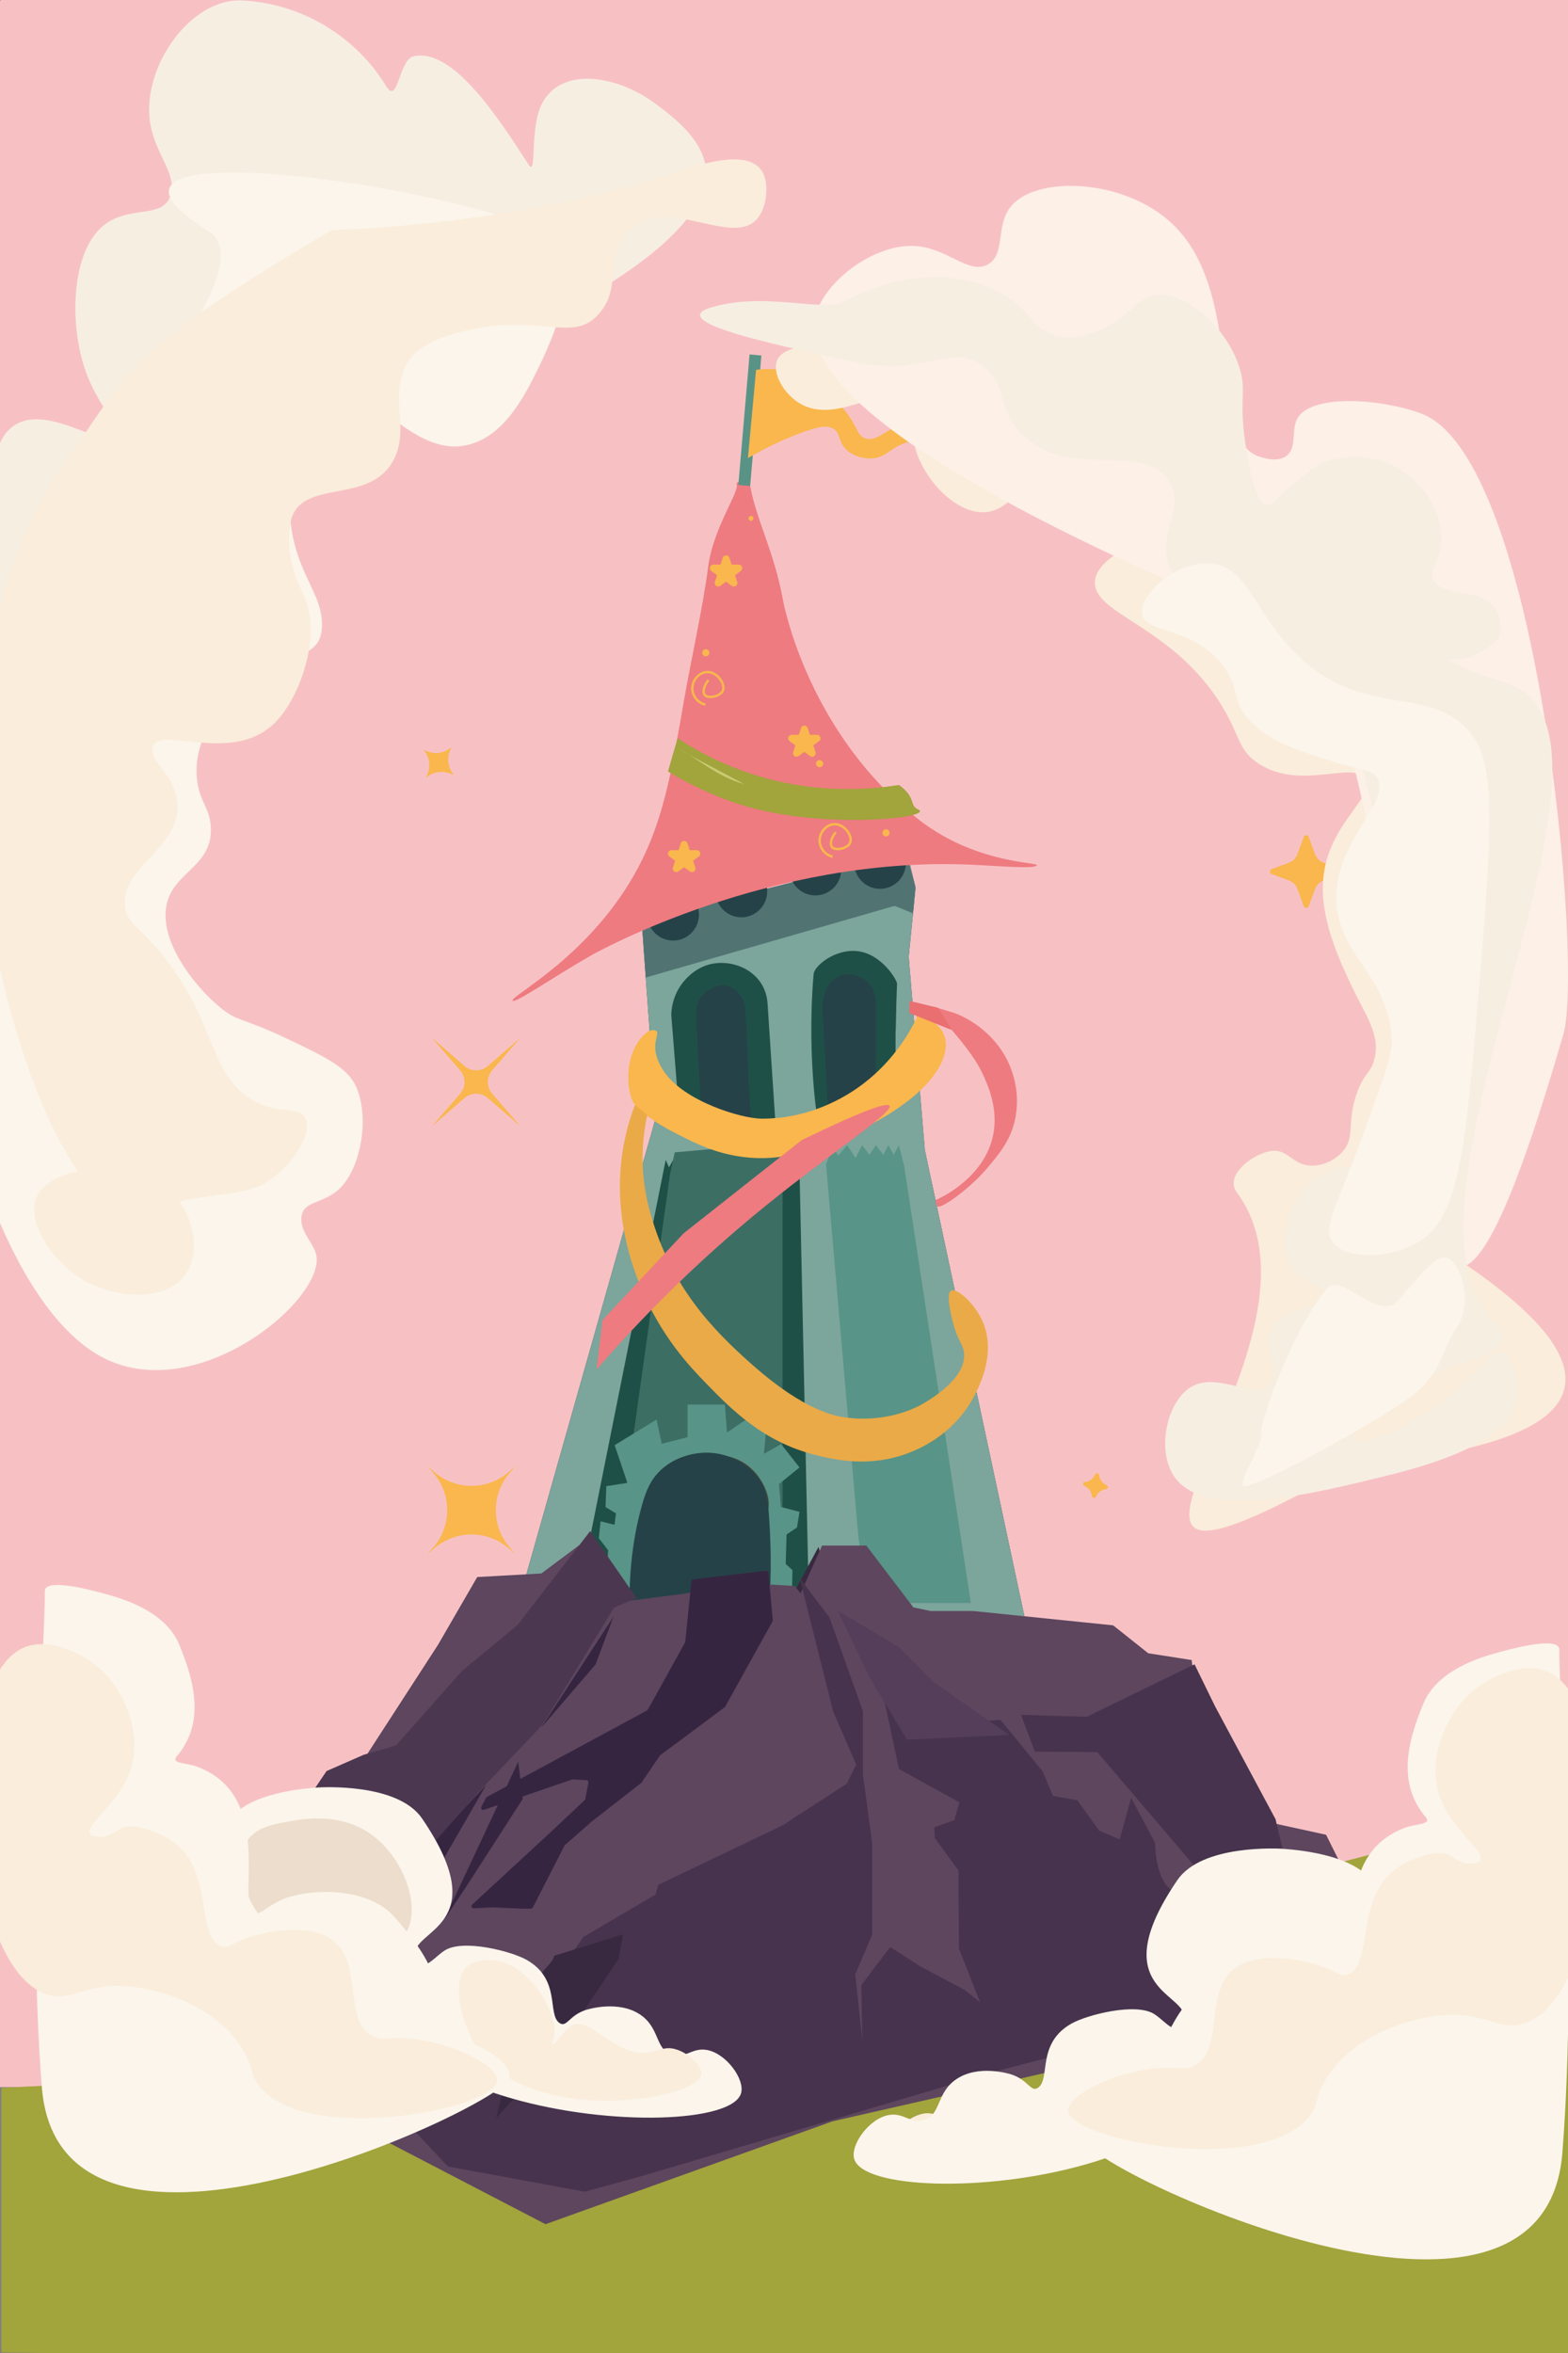 <svg width="660" height="990" viewBox="0 0 660 990" fill="none" xmlns="http://www.w3.org/2000/svg">
<rect x="0" y="0" width="660" height="990" fill="#808080" stroke="none"/>
<g clip-path="url(#clip0_212_2)">
<path d="M437.158 394.78C434.878 384.77 391.738 387.25 341.675 399.068C291.436 410.93 248.969 432.912 251.249 442.922C253.529 452.932 297.465 451.456 349.38 439.622C401.295 427.789 439.439 404.791 437.158 394.78Z" fill="#D16567"/>
<path d="M660 -0.139H0V878.135H660V-0.139Z" fill="#F7C1C4"/>
<path d="M382.486 361.434L385.37 373.699L382.486 402.563L389.262 483.786L431.219 680.187L218.62 672.759L276.091 470.036L270.094 387.891L342.372 368.853L382.486 361.434Z" fill="#254248"/>
<path d="M347.703 489.889L350.477 482.445L352.81 486.165L356.608 481.861L360.112 487.189L362.881 481.861L365.949 485.875L368.723 481.861L371.786 485.875L373.977 481.861L376.167 485.875L378.358 481.861L380.548 490.472L408.633 674.436H372.99L363.938 660.861L361.393 647.563L347.703 489.889Z" fill="#254248"/>
<path d="M328.662 487.788L331.57 483.974L334.479 487.788L336.339 483.485L340.471 674.436L243.029 673.547L280.202 488.025L281.589 491.121L283.616 487.597L285.966 491.227L328.662 487.788Z" fill="#254248"/>
<path d="M282.002 494.266C282.671 491.125 283.344 487.98 284.013 484.839L329.389 480.805V670.239L260.203 675.492L257.123 671.483" fill="#254248"/>
<path d="M258.714 608.04L276.348 597.259L278.554 607.436L289.417 604.687V590.953H305.105L306.011 602.664L315.515 596.284L322.401 602.664L321.548 611.675L328.789 607.6L336.531 617.43L327.879 624.414L328.707 634.061L336.531 636.092L335.462 642.696L331.077 645.613L330.722 658.054L333.565 660.595L333.19 676.761L286.745 675.627L270.8 675.99L255.055 674.032L255.948 652.217L252.036 647.163L252.803 640.065L258.673 641.55L259.264 636.728L254.879 634.089L255.202 625.291L264.086 623.908" fill="#254248"/>
<path d="M264.987 675.864C265.297 673.751 265.763 669.774 266.285 665.862C268.483 649.455 268.357 646.221 270.062 638.805C272.167 629.66 273.219 625.087 277.017 621.069C282.874 614.869 290.816 613.494 293.757 612.984C297.971 612.254 305.126 611.014 312.215 614.963C319.488 619.013 322.686 626.559 323.376 630.471C325.815 644.291 305.787 663.435 273.635 675.86H264.983L264.987 675.864Z" fill="#254248"/>
<path d="M265.008 675.945C264.702 656.839 267.618 642.566 270.155 633.494C271.811 627.579 273.835 622.011 279.293 617.5C287.178 610.985 296.816 611.153 298.065 611.193C307.23 611.487 315.201 616.178 319.496 622.268C322.539 626.584 323.184 630.822 323.649 637.34C324.269 645.992 325.064 662.525 323.518 677.222L265.008 675.945Z" fill="#254248"/>
<path d="M266.758 676.227C265.261 676.104 263.76 675.986 262.263 675.864Z" fill="#254248"/>
<path d="M382.486 361.434L385.37 373.699L382.486 402.563L389.262 483.786L431.219 680.187L218.62 672.759L276.091 470.036L270.094 387.891L342.372 368.853L382.486 361.434Z" fill="#7CA59C"/>
<path d="M347.703 489.889L350.477 482.445L352.81 486.165L356.608 481.861L360.112 487.189L362.881 481.861L365.949 485.875L368.723 481.861L371.786 485.875L373.977 481.861L376.167 485.875L378.358 481.861L380.548 490.472L408.633 674.436H372.99L363.938 660.861L361.393 647.563L347.703 489.889Z" fill="#589487"/>
<path d="M328.662 487.788L331.57 483.974L334.479 487.788L336.339 483.485L340.471 674.436L243.029 673.547L280.202 488.025L281.589 491.121L283.616 487.597L285.966 491.227L328.662 487.788Z" fill="#1F5047"/>
<path d="M282.002 494.266C282.671 491.125 283.344 487.98 284.013 484.839L329.389 480.805V670.239L260.203 675.492L257.123 671.483" fill="#3C6E64"/>
<path d="M258.714 608.04L276.348 597.259L278.554 607.436L289.417 604.687V590.953H305.105L306.011 602.664L315.515 596.284L322.401 602.664L321.548 611.675L328.789 607.6L336.531 617.43L327.879 624.414L328.707 634.061L336.531 636.092L335.462 642.696L331.077 645.613L330.722 658.054L333.565 660.595L333.19 676.761L286.745 675.627L270.8 675.99L255.055 674.032L255.948 652.217L252.036 647.163L252.803 640.065L258.673 641.55L259.264 636.728L254.879 634.089L255.202 625.291L264.086 623.908" fill="#589487"/>
<path d="M264.987 675.864C265.297 673.751 265.763 669.774 266.285 665.862C268.483 649.455 268.357 646.221 270.062 638.805C272.167 629.66 273.219 625.087 277.017 621.069C282.874 614.869 290.816 613.494 293.757 612.984C297.971 612.254 305.126 611.014 312.215 614.963C319.488 619.013 322.686 626.559 323.376 630.471C325.815 644.291 305.787 663.435 273.635 675.86H264.983L264.987 675.864Z" fill="#40463A"/>
<path d="M265.008 675.945C264.702 656.839 267.618 642.566 270.155 633.494C271.811 627.579 273.835 622.011 279.293 617.5C287.178 610.985 296.816 611.153 298.065 611.193C307.23 611.487 315.201 616.178 319.496 622.268C322.539 626.584 323.184 630.822 323.649 637.34C324.269 645.992 325.064 662.525 323.518 677.222L265.008 675.945Z" fill="#254248"/>
<path d="M266.758 676.227C265.261 676.104 263.76 675.986 262.263 675.864Z" fill="#7CA59C"/>
<path d="M282.544 426.965C282.601 424.929 283.025 418.912 287.48 413.336C288.646 411.876 293.101 406.471 300.635 405.349C308.047 404.248 316.392 407.332 320.488 413.924C322.462 417.097 322.943 420.267 323.074 422.147L326.48 473.833L286.187 472.659L282.544 426.965Z" fill="#1F5047"/>
<path d="M376.958 464.076V434.315C377.162 432.525 377.126 424.011 377.583 413.94C377.652 412.394 371.003 401.103 360.569 400.149C351.362 399.304 342.763 406.361 342.466 409.841C340.699 430.322 341.54 451.68 343.616 467.699C345.366 481.205 373.32 467.022 376.963 465.345" fill="#1F5047"/>
<path d="M346.459 429.184C346.247 428.152 345.431 421.666 347.605 416.62C348.164 415.319 349.649 412.068 354.083 410.281C354.793 409.996 358.778 409.102 363.134 411.656C366.85 413.834 368.988 418.264 368.633 422.967L368.67 466.916L348.751 471.268L346.459 429.18V429.184Z" fill="#254248"/>
<path d="M316.217 471.003C314.295 447.503 314.593 431.917 313.696 425.872C313.606 425.272 313.883 423.045 312.815 420.695C311.452 417.701 308.169 414.63 304.118 414.589C299.431 414.544 293.994 418.57 293.153 424.273V431.313L295.295 471.268L316.213 471.003H316.217Z" fill="#254248"/>
<path opacity="0.49" d="M271.803 411.285L376.567 381.136L384.313 384.277L385.317 372.97L381.589 359.492L270.151 386.753L271.803 411.285Z" fill="#254248"/>
<path d="M283.323 395.731C289.333 395.731 294.206 390.858 294.206 384.848C294.206 378.837 289.333 373.965 283.323 373.965C277.312 373.965 272.439 378.837 272.439 384.848C272.439 390.858 277.312 395.731 283.323 395.731Z" fill="#254248"/>
<path d="M312.048 385.945C318.059 385.945 322.931 381.073 322.931 375.062C322.931 369.052 318.059 364.179 312.048 364.179C306.038 364.179 301.165 369.052 301.165 375.062C301.165 381.073 306.038 385.945 312.048 385.945Z" fill="#254248"/>
<path d="M343.204 376.739C349.215 376.739 354.087 371.866 354.087 365.856C354.087 359.845 349.215 354.973 343.204 354.973C337.194 354.973 332.321 359.845 332.321 365.856C332.321 371.866 337.194 376.739 343.204 376.739Z" fill="#254248"/>
<path d="M370.428 373.965C376.439 373.965 381.311 369.092 381.311 363.082C381.311 357.071 376.439 352.199 370.428 352.199C364.417 352.199 359.545 357.071 359.545 363.082C359.545 369.092 364.417 373.965 370.428 373.965Z" fill="#254248"/>
<path d="M310.114 203.963C311.019 207.19 300.185 222.47 298.125 238.15C295.702 256.588 291.036 276.592 287.866 294.903C282.657 324.974 279.19 345.003 268.735 364.786C248.948 402.225 214.528 419.128 215.789 421.017C216.706 422.388 233.035 410.958 248.711 402.041C251.991 400.177 324.24 360.157 408.465 363.799C419.952 364.297 436.167 365.798 436.428 364.003C436.566 363.036 419.287 363.004 400.646 353.63C391.745 349.155 385.81 344.207 382.265 341.226C339.125 304.905 329.669 252.958 329.669 252.958C325.798 231.697 318.329 218.787 315.788 204.551C315.613 203.564 309.384 201.357 310.118 203.968L310.114 203.963Z" fill="#EE7B80"/>
<path d="M401.634 820.403L404.073 785.71L393.268 770.34L394.732 768.072L404.073 764.042V755.435L377.857 740.999L372.945 711.225L349.76 670.634L344.539 650.818L333.19 671.895L369.393 779.428L401.634 820.403Z" fill="#382940"/>
<path d="M581.176 779.146L260.101 862.536L306.545 887.365L539.724 866.085L597.312 793.811L581.176 779.146Z" fill="#A2A43C"/>
<path d="M385.888 428.147C385.733 428.478 385.505 428.959 385.219 429.53C383.518 432.953 376.751 445.891 363.208 456.093C359.113 459.181 343.339 470.713 320.679 470.672C312.011 470.66 287.81 463.281 279.468 450.799C271.906 439.483 278.901 434.747 275.817 433.568C272.366 432.247 266.819 439.014 265.195 446.373C263.311 454.91 265.497 461.931 266.358 463.538C267.182 465.076 271.571 470.338 285.444 477.358C292.595 480.976 300.773 485.116 311.975 486.674C330.555 489.256 344.824 482.975 358.958 476.75C377.856 468.429 396.225 454.833 397.995 441.327C399.304 431.329 389.926 428.943 385.888 424.705" fill="#F9B74D"/>
<path d="M272.443 469.065C268.474 487.466 271.358 502.024 273.871 510.847C282.543 541.314 299.569 559.193 317.216 574.698C338.468 593.372 351.211 595.734 355.694 596.366C359.785 596.941 372.398 598.242 385.749 592.042C388.519 590.757 406.051 581.322 405.818 570.186C405.716 565.312 403.008 564.818 400.674 554.681C399.924 551.422 398.231 544.076 400.389 543.015C402.775 541.844 410.183 548.228 413.589 555.934C420.405 571.345 409.612 588.379 407.992 590.933C399.389 604.508 386.357 609.798 382.738 611.21C366.116 617.691 351.056 614.13 343.277 612.181C321.144 606.633 307.801 592.915 296.951 581.763C290.383 575.012 278.02 562.052 269.584 541.2C266.206 532.854 256.841 508.8 262.955 479.528C264.244 473.36 265.929 468.359 267.243 464.904L272.443 469.065Z" fill="#EAAA47"/>
<path d="M251.143 576.17C266.786 558.096 290.694 532.793 323.486 506.344C350.481 484.574 376.037 468.041 374.409 465.271C373.606 463.905 366.153 465.785 337.477 479.671L287.736 518.912L253.602 555.42L251.139 576.166L251.143 576.17Z" fill="#EE7B80"/>
<path d="M392.896 423.53C393.789 424.517 396.265 428.221 397.823 430.065C403.13 436.346 410.097 444.035 413.923 452.479C415.8 456.624 420.262 466.471 418.055 477.443C414.458 495.314 396.428 503.799 393.83 504.904C393.785 505.846 394.176 506.576 394.274 507.266C394.654 509.938 408.062 500.327 415.351 491.688C420.895 485.12 425.875 479.222 427.535 469.591C429.73 456.897 424.549 447.017 423.248 444.684C416.187 432.006 404.264 427.042 401.482 426.132" fill="#EE7B80"/>
<path d="M400.634 433.373L382.71 426.226L382.881 421.127L394.821 424.02L400.634 433.373Z" fill="#E96F71"/>
<path d="M285.216 310.604C292.754 315.56 302.446 320.843 314.259 324.922C340.977 334.153 364.677 332.452 378.407 330.265C385.717 335.531 382.702 338.909 386.39 340.524C394.519 344.077 343.086 349.874 307.855 337.285C296.339 333.17 287.288 328.307 281.141 324.599" fill="#A2A43C"/>
<path d="M313.268 204.262L317.995 149.349" stroke="#599386" stroke-width="5" stroke-miterlimit="10"/>
<path d="M371.88 148.961C373.64 148.961 375.066 147.535 375.066 145.775C375.066 144.016 373.64 142.589 371.88 142.589C370.121 142.589 368.694 144.016 368.694 145.775C368.694 147.535 370.121 148.961 371.88 148.961Z" fill="#2D361A"/>
<path d="M314.81 192.734C321.866 188.695 331.579 183.723 341.507 180.655C344.554 179.713 348.487 178.685 351.171 180.655C353.667 182.491 352.908 185.326 355.495 188.41C358.742 192.289 364.085 192.766 365.158 192.86C373.01 193.558 375.087 187.231 383.212 185.869C393.773 184.098 401.793 192.856 402.792 191.461C403.885 189.935 395.58 177.543 385.121 177.347C375.662 177.172 369.551 187.068 363.637 184.212C361.67 183.262 361.173 181.602 359.696 178.873C353.883 168.12 343.082 159.615 333.125 156.625C329.988 155.683 324.962 154.696 318.248 155.61L314.814 192.734H314.81Z" fill="#F9B74D"/>
<path d="M285.771 315.319C293.076 318.55 301.793 326.88 313.386 329.963Z" fill="#C8CB72"/>
<path d="M296.919 296.47C293.578 295.67 291.281 292.648 291.42 289.364C291.567 285.856 294.455 282.837 297.681 282.764C301.997 282.666 305.387 287.871 304.281 290.547C303.254 293.031 298.008 294.169 296.58 292.325C295.646 291.114 296.295 288.54 298.187 286.15" stroke="#F9B74D" stroke-miterlimit="10"/>
<path d="M350.494 360.467C347.153 359.667 344.857 356.645 344.995 353.361C345.142 349.853 348.03 346.835 351.257 346.761C355.572 346.663 358.962 351.868 357.857 354.544C356.829 357.028 351.583 358.166 350.155 356.323C349.221 355.111 349.87 352.537 351.762 350.147" stroke="#F9B74D" stroke-miterlimit="10"/>
<path d="M205.351 448.494L219.105 436.571L207.182 450.326C204.735 453.148 204.735 457.342 207.182 460.168L219.105 473.923L205.351 462C202.528 459.552 198.335 459.552 195.508 462L181.753 473.923L193.676 460.168C196.124 457.346 196.124 453.152 193.676 450.326L181.753 436.571L195.508 448.494C198.33 450.941 202.524 450.941 205.351 448.494Z" fill="#F9B74D"/>
<path d="M214.153 619.307L217.139 616.717L214.549 619.703C206.746 628.705 206.746 642.077 214.549 651.079L217.139 654.065L214.153 651.475C205.151 643.672 191.78 643.672 182.777 651.475L179.791 654.065L182.381 651.079C190.185 642.077 190.185 628.705 182.381 619.703L179.791 616.717L182.777 619.307C191.78 627.11 205.151 627.11 214.153 619.307Z" fill="#F9B74D"/>
<path d="M456.604 623.549L457.444 623.374C458.794 623.088 459.953 622.231 460.617 621.02L461.029 620.269C461.413 619.568 462.465 619.723 462.628 620.506L462.804 621.346C463.089 622.696 463.946 623.855 465.158 624.52L465.908 624.932C466.61 625.315 466.455 626.368 465.671 626.531L464.831 626.706C463.481 626.992 462.323 627.848 461.658 629.06L461.246 629.81C460.862 630.512 459.81 630.357 459.647 629.574L459.471 628.734C459.186 627.383 458.329 626.225 457.118 625.56L456.367 625.148C455.665 624.765 455.82 623.712 456.604 623.549Z" fill="#F9B74D"/>
<path d="M550.847 352.097L553.555 359.419C554.163 361.063 555.456 362.356 557.1 362.963L564.422 365.672C565.377 366.023 565.377 367.373 564.422 367.724L557.1 370.432C555.456 371.04 554.163 372.333 553.555 373.977L550.847 381.299C550.496 382.254 549.146 382.254 548.795 381.299L546.087 373.977C545.479 372.333 544.186 371.04 542.542 370.432L535.22 367.724C534.265 367.373 534.265 366.023 535.22 365.672L542.542 362.963C544.186 362.356 545.479 361.063 546.087 359.419L548.795 352.097C549.146 351.142 550.496 351.142 550.847 352.097Z" fill="#F9B74D"/>
<path d="M178.909 316.303L178.281 315.409L179.268 315.874C182.483 317.384 186.256 317.057 189.164 315.022L190.058 314.394L189.593 315.381C188.083 318.595 188.41 322.368 190.445 325.277L191.073 326.17L190.086 325.705C186.872 324.196 183.099 324.522 180.19 326.557L179.297 327.186L179.762 326.199C181.271 322.984 180.945 319.211 178.909 316.303Z" fill="#F9B74D"/>
<path d="M285.913 864.486L0.596 878.424V989.784L663.578 997.942L660.229 829.055" fill="#A2A43C"/>
<path d="M100.403 805.228L134.892 751.747L149.887 745.249L184.376 692.017L200.872 663.528L227.859 662.027L243.605 650.279L251.102 657.03L260.598 672.523L265.314 673.461L287.944 670.524L312.081 666.025L334.573 667.277L336.959 670.418L346.023 650.279H364.652L384.456 676.292L391.672 677.805H409.465L468.543 683.846L483.313 695.594L501.604 698.449L502.95 710.365L532.822 766.42L558.165 771.959L568.404 792.436L609.692 833.219L517.655 854.475L350.477 892.501L229.613 935.801L104.988 871.041L100.403 805.228Z" fill="#5D465E"/>
<path d="M204.698 750.952L176.834 780.578L169.781 790.984L159.787 801.386V828.724L204.698 750.952Z" fill="#362541"/>
<path d="M165.221 886.741C167.909 880.317 170.601 873.892 173.289 867.467L200.856 880.916L245.457 815.026L275.936 797.099L277.058 793.064L329.499 767.962L356.392 750.479L360.398 742.439L350.669 719.979L336.613 663.944L349.156 680.595L363.213 719.979V746.762L367.104 775.341V814.011L359.97 830.662L362.996 858.987L362.564 835.202L374.675 819.199L387.218 827.268L406.247 837.364L412.517 842.389L403.653 819.848L403.437 786.978L393.492 773.354L393.276 768.814L401.707 765.787L403.836 758.31L378.415 744.311L371.175 710.524L384.367 727.256L421.05 723.556L438.803 745.192L443.216 755.626L453.451 757.433L462.682 770.274L471.309 773.884L476.122 756.43L486.153 775.337C486.422 787.162 490.444 795.296 494.78 795.753C496.799 795.965 499.593 794.594 501.401 792.542C503.587 790.062 503.783 787.203 503.807 786.322L461.874 737.164L435.592 736.964L429.775 721.517L457.464 722.32L502.808 700.248L511.435 717.903L536.917 765.453L548.571 815.112L516.746 846.13L420.577 871.098L270.233 915.515L246.175 922.128L188.574 911.534L165.225 886.729L165.221 886.741Z" fill="#47334D"/>
<path d="M291.032 665.29L288.442 690.732C288.43 690.854 288.393 690.973 288.332 691.079L272.684 719.306C272.599 719.457 272.476 719.583 272.321 719.665L204.939 756.055C204.78 756.14 204.649 756.275 204.563 756.434L202.609 760.195C202.23 760.921 202.936 761.737 203.711 761.472L240.753 748.708C240.863 748.672 240.982 748.655 241.1 748.659L246.807 748.99C247.353 749.022 247.745 749.524 247.647 750.063L246.386 756.871C246.35 757.062 246.256 757.234 246.117 757.368L231.347 771.258L198.755 801.333C198.131 801.908 198.567 802.948 199.415 802.907L207.105 802.508C207.133 802.508 207.162 802.508 207.19 802.508L219.513 803.038H223.478C223.817 803.038 224.131 802.846 224.286 802.544L237.649 776.467C237.702 776.365 237.771 776.271 237.861 776.197L249.372 766.151C249.372 766.151 249.397 766.13 249.413 766.118L269.845 750.193C269.919 750.136 269.984 750.067 270.037 749.989L277.714 738.698C277.771 738.613 277.84 738.539 277.922 738.482L304.995 718.335C305.097 718.258 305.183 718.16 305.248 718.05L325.158 682.211C325.248 682.052 325.285 681.868 325.268 681.689L323.469 661.693C323.425 661.183 322.968 660.812 322.458 660.873L291.824 664.487C291.403 664.536 291.069 664.874 291.028 665.295L291.032 665.29Z" fill="#362541"/>
<path d="M153.048 738.319L166.66 734.403L194.557 702.933L217.833 683.716L248.414 644.206L267.9 672.351L258.428 676.41L241.651 704.013L228.39 725.665L201.867 753.542L160.648 800.093V825.803L148.978 851.783L138.266 879.66L110.932 875.573L102.814 805.233L101.46 798.469L137.454 745.151L153.048 738.319Z" fill="#4C3751"/>
<path d="M218.115 741.239L220.044 756.858L195.941 794.26L186.881 807.782L218.115 741.239Z" fill="#362541"/>
<path d="M258.236 680.188L227.818 726.889L250.67 700.326L258.236 680.188Z" fill="#362541"/>
<path d="M233.162 822.907C233.888 826.073 217.649 836.425 222.866 847.023C225.085 851.53 218.807 855.234 216.988 857.396L208.862 891.11L232.896 865.175L260.386 824.2L262.286 813.827L233.162 822.907Z" fill="#382940"/>
<path d="M352.565 677.65L378.349 692.976L392.79 707.558L424.758 729.953L381.739 731.947L365.973 705.645L352.565 677.65Z" fill="#543E59"/>
<path d="M307.01 234.687L307.94 237.551H310.95C312.382 237.551 312.978 239.382 311.819 240.223L309.384 241.993L310.314 244.857C310.755 246.219 309.196 247.349 308.042 246.509L305.607 244.738L303.172 246.509C302.013 247.349 300.455 246.219 300.9 244.857L301.83 241.993L299.394 240.223C298.236 239.382 298.831 237.551 300.263 237.551H303.274L304.204 234.687C304.644 233.325 306.574 233.325 307.014 234.687H307.01Z" fill="#F9B74D"/>
<path d="M339.969 306.3L340.899 309.164H343.909C345.341 309.164 345.937 310.995 344.778 311.835L342.343 313.606L343.273 316.469C343.714 317.832 342.155 318.962 341.001 318.121L338.566 316.351L336.131 318.121C334.972 318.962 333.414 317.832 333.859 316.469L334.789 313.606L332.353 311.835C331.195 310.995 331.79 309.164 333.222 309.164H336.233L337.163 306.3C337.603 304.938 339.533 304.938 339.973 306.3H339.969Z" fill="#F9B74D"/>
<path d="M289.368 354.838L290.298 357.701H293.309C294.741 357.701 295.336 359.533 294.178 360.373L291.743 362.143L292.673 365.007C293.113 366.369 291.555 367.499 290.4 366.659L287.965 364.889L285.53 366.659C284.372 367.499 282.813 366.369 283.258 365.007L284.188 362.143L281.753 360.373C280.594 359.533 281.19 357.701 282.622 357.701H285.632L286.562 354.838C287.003 353.475 288.932 353.475 289.373 354.838H289.368Z" fill="#F9B74D"/>
<path d="M316.095 219.142C316.669 219.142 317.135 218.676 317.135 218.102C317.135 217.527 316.669 217.062 316.095 217.062C315.52 217.062 315.055 217.527 315.055 218.102C315.055 218.676 315.52 219.142 316.095 219.142Z" fill="#F9B74D"/>
<path d="M297.106 276.155C297.937 276.155 298.611 275.482 298.611 274.65C298.611 273.819 297.937 273.145 297.106 273.145C296.274 273.145 295.601 273.819 295.601 274.65C295.601 275.482 296.274 276.155 297.106 276.155Z" fill="#F9B74D"/>
<path d="M344.991 322.813C345.822 322.813 346.496 322.139 346.496 321.307C346.496 320.476 345.822 319.802 344.991 319.802C344.159 319.802 343.485 320.476 343.485 321.307C343.485 322.139 344.159 322.813 344.991 322.813Z" fill="#F9B74D"/>
<path d="M372.937 351.917C373.768 351.917 374.442 351.243 374.442 350.412C374.442 349.581 373.768 348.907 372.937 348.907C372.106 348.907 371.432 349.581 371.432 350.412C371.432 351.243 372.106 351.917 372.937 351.917Z" fill="#F9B74D"/>
<path d="M477.411 855.544C474.042 851.122 467.997 851.485 465.602 851.632C448.413 852.672 436.473 877.49 439.426 885.162C439.635 885.701 440.344 887.267 440.034 887.537C439.398 888.095 435.303 882.332 432.851 880.272C424.562 873.304 413.948 893.565 398.399 890.89C394.267 890.18 392.133 888.389 387.871 889.45C382.086 890.89 375.976 896.678 376.498 900.227C378.179 911.673 452.161 923.004 472.871 887.745C477.644 879.619 483.11 863.025 477.411 855.54V855.544Z" fill="#FAEDDB"/>
<path d="M162.569 148.753L165.277 156.075C165.885 157.719 167.178 159.012 168.822 159.62L176.144 162.328C177.098 162.679 177.098 164.029 176.144 164.38L168.822 167.089C167.178 167.696 165.885 168.989 165.277 170.633L162.569 177.955C162.218 178.91 160.868 178.91 160.517 177.955L157.808 170.633C157.2 168.989 155.907 167.696 154.263 167.089L146.941 164.38C145.987 164.029 145.987 162.679 146.941 162.328L154.263 159.62C155.907 159.012 157.2 157.719 157.808 156.075L160.517 148.753C160.868 147.798 162.218 147.798 162.569 148.753Z" fill="#F9B74D"/>
<path d="M-0 0.253C0.326 0.253 0.33 -0.253 -0 -0.253C-0.331 -0.253 -0.331 0.253 -0 0.253Z" fill="#2C6257"/>
<path d="M95.264 768.059C101.35 754.831 126.233 752.693 132.816 752.13C135.847 751.869 167.476 750.185 177.65 765.102C209.23 811.396 171.927 811.783 174.917 823.136C175.141 823.992 175.688 825.95 177.193 826.55C179.991 827.667 183.43 823.038 187.207 820.631C194.949 815.699 215.271 820.982 221.639 824.575C236.246 832.828 230.234 847.431 235.455 851.126C238.526 853.301 239.436 847.994 246.607 845.664C247.451 845.391 260.374 841.381 269.593 847.712C277.837 853.374 275.777 862.271 282.793 864.555C288.336 866.358 291.298 861.353 297.588 862.507C305.828 864.016 313.602 874.969 311.926 880.712C308.312 893.084 256.903 894.863 215.263 882.85C142.255 861.785 83.451 793.742 95.264 768.059Z" fill="#FBF5EB"/>
<path d="M104.287 774.158C108.113 768.83 114.672 767.635 121.309 766.42C127.766 765.241 143.646 762.337 156.903 772.302C170.311 782.381 177.621 803.058 170.523 813.778C160.913 828.292 124.458 825.208 109.602 806.379C103.002 798.012 97.903 783.046 104.287 774.162V774.158Z" fill="#ECDDCC"/>
<path d="M195.545 828.655C198.869 824.294 204.841 824.653 207.203 824.796C224.172 825.824 235.965 850.29 233.044 857.857C232.84 858.387 232.139 859.933 232.444 860.198C233.073 860.753 237.115 855.067 239.538 853.035C247.721 846.166 258.2 866.142 273.554 863.502C277.637 862.801 279.742 861.039 283.951 862.083C289.662 863.502 295.695 869.209 295.181 872.709C293.521 883.992 220.476 895.169 200.028 860.398C195.316 852.387 189.92 836.025 195.545 828.646V828.655Z" fill="#FAEDDB"/>
<path d="M18.878 669.517C18.789 664.316 34.51 667.873 44.887 670.785C51.153 672.543 69.423 677.675 75.333 691.719C82.831 709.533 85.605 725.772 74.383 738.976C71.748 742.08 78.385 741.546 83.263 743.418C114.734 755.496 100.534 796.548 106.098 803.993C108.88 807.713 112.184 800.86 122.272 797.968C135.288 794.235 156.145 795.198 166.041 806.53C178.727 821.064 189.389 835.806 181.9 855.055C181.235 856.768 182.663 858.029 187.293 857.592C196.924 856.683 216.393 866.962 214.37 874.561C211.372 885.824 25.205 974.026 17.614 878.208C10.953 794.162 19.201 688.232 18.883 669.521L18.878 669.517Z" fill="#FBF5EB"/>
<path d="M10.006 693.224C21.289 688.382 35.309 697.189 37.397 698.544C52.05 708.072 59.886 728.676 55.133 744.062C50.675 758.494 35.342 767.697 37.989 771.649C38.678 772.681 40.657 772.767 41.733 772.832C45.674 773.077 48.66 770.63 49.814 769.875C55.684 766.049 67.762 771.18 73.265 775.194C89.981 787.399 82.423 815.957 93.363 818.939C96.496 819.791 97.556 817.572 104.597 815.194C113.195 812.29 130.389 809.259 139.869 816.181C153.256 825.951 143.825 850.119 157.013 856.772C160.627 858.596 162.508 857.372 169.23 857.56C188.153 858.09 209.605 868.797 209.23 875.296C208.508 887.818 125.649 903.254 108.141 876.283C105.119 871.628 106.644 869.719 102.427 862.687C89.79 841.622 63.055 836.997 58.486 836.283C36.215 832.812 30.769 842.879 19.47 839.04C-16.031 826.978 -22.435 707.142 10.01 693.224H10.006Z" fill="#FAEDDB"/>
<path d="M578.982 794.084C572.818 780.668 547.613 778.502 540.948 777.927C537.881 777.662 505.843 775.957 495.539 791.082C463.555 838.033 501.336 838.428 498.305 849.944C498.077 850.812 497.526 852.795 496 853.407C493.165 854.541 489.686 849.846 485.86 847.406C478.02 842.405 457.436 847.761 450.987 851.408C436.192 859.774 442.282 874.59 436.992 878.338C433.88 880.541 432.958 875.161 425.697 872.799C424.84 872.521 411.75 868.455 402.417 874.875C394.067 880.618 396.152 889.637 389.05 891.954C383.437 893.786 380.435 888.707 374.068 889.878C365.722 891.408 357.845 902.515 359.546 908.344C363.205 920.892 415.275 922.699 457.449 910.514C531.395 889.148 590.954 820.138 578.986 794.088L578.982 794.084Z" fill="#FBF5EB"/>
<path d="M656.345 694.138C656.435 688.859 640.514 692.469 630.007 695.423C623.659 697.205 605.153 702.41 599.169 716.655C591.573 734.721 588.767 751.192 600.131 764.584C602.803 767.729 596.077 767.191 591.137 769.087C559.263 781.337 573.646 822.972 568.008 830.527C565.194 834.3 561.845 827.349 551.626 824.416C538.443 820.631 517.317 821.606 507.299 833.101C494.45 847.843 483.652 862.793 491.239 882.315C491.912 884.053 490.468 885.33 485.777 884.889C476.024 883.967 456.302 894.394 458.354 902.099C461.393 913.525 649.945 1002.98 657.634 905.799C664.381 820.558 656.027 713.122 656.35 694.142L656.345 694.138Z" fill="#FBF5EB"/>
<path d="M-3.809 212.599C-3.23 198.779 -2.618 187.223 3.737 180.859C17.847 166.738 46.984 191.53 49.68 183.58C51.279 178.865 40.621 171.363 35.138 153.391C29.811 135.92 30.321 111.653 39.589 99.11C50.827 83.895 68.946 94.048 71.965 81.484C74.298 71.776 63.916 63.883 62.872 48.602C61.326 26.02 81 -0.84 101.901 0.2C127.665 1.485 150.226 15.941 162.484 36.181C167.603 44.638 167.811 25.135 174.073 23.695C191.148 19.775 211.201 51.951 222.443 69.202C226.367 75.223 222.325 52.914 228.827 42.345C237.621 28.056 260.024 31.972 275.504 43.365C282.557 48.558 295.634 58.18 297.062 70.536C302.663 118.992 126.017 182.34 93.384 178.261C90.121 177.853 75.64 175.185 70.447 186.17C68.754 189.752 69.513 191.681 68.493 195.087C63.309 212.371 34.106 194.712 21.359 212.717C13.535 223.768 13.205 246.419 19.54 258.713C21.755 263.013 23.301 263.168 25.226 267.569C31.728 282.437 25.809 307.504 19.389 307.451C10.276 307.377 -5.665 256.621 -3.817 212.591L-3.809 212.599Z" fill="#F7EEE2"/>
<path d="M237.299 104.327C244.776 118.184 228.32 151.4 226.273 155.528C221.141 165.885 212.763 182.801 197.833 186.949C172.787 193.908 155.627 157.612 137.858 167.402C125.278 174.329 120.151 200.072 122.296 219.558C124.789 242.209 136.414 250.053 135.488 264.334C134.403 281.054 112.747 271.986 93.628 297.236C89.096 303.22 81.738 313.247 82.827 326.961C83.651 337.334 88.505 339.72 88.766 348.482C89.288 365.871 70.479 367.058 69.704 383.962C69.003 399.206 83.467 416.375 92.788 423.982C100.122 429.966 101.974 428.155 119.551 436.444C137.466 444.888 146.498 449.277 150.014 457.5C155.468 470.243 152.021 489.958 144.038 498.936C136.944 506.915 127.856 504.622 126.877 511.916C126.016 518.312 132.563 523.386 133.236 528.66C135.692 547.914 81.636 592.405 42.133 570.565C-10.332 541.554 -46.371 390.46 -16.41 289.543C1.975 227.618 118.69 116.589 87.803 97.286C10.48 48.969 225.665 82.769 237.303 104.327H237.299Z" fill="#FBF5EB"/>
<path d="M357.298 145.049C344.905 144.816 329.882 144.678 327.063 151.694C324.942 156.972 329.882 165.922 337.028 169.968C352.933 178.963 373.406 160.089 382.213 168.308C386.9 172.685 381.703 178.604 385.868 190.568C390.306 203.327 403.081 216.323 414.772 215.487C425.537 214.716 428.825 202.687 438.027 204.192C444.019 205.171 443.738 210.449 452.647 216.152C464.537 223.768 474.837 220.639 476.236 225.122C477.949 230.616 462.237 234.512 460.952 244.061C459.059 258.167 491.627 262.425 512.781 294.561C522.298 309.017 520.511 315.454 530.056 321.47C547.975 332.765 569.648 319.774 574.575 327.785C579.279 335.429 558.928 346.263 556.966 369.979C555.591 386.634 563.758 403.901 568.926 414.833C574.938 427.552 581.053 435.131 578.561 445.398C577.015 451.765 574.082 451.247 570.978 460.376C566.788 472.683 570.533 478.284 565.214 484.431C562.097 488.033 557.039 490.476 552.185 490.443C544.419 490.395 542.591 484.056 536.15 484.178C529.118 484.317 514.861 493.939 520.617 501.718C569.118 567.253 419.904 701.183 568.285 617.071C574.367 613.624 773.061 610.19 562.216 499.968C545.985 491.484 582.244 494.417 586.764 485.434C589.86 479.279 582.289 474.91 584.504 465.357C587.327 453.185 601.485 452.161 602.505 442.738C603.341 435.004 594.131 432.655 586.764 420.789C578.006 406.687 574.747 383.803 584.006 369.424C592.915 355.596 611.251 352.982 610.565 342.865C610.423 340.748 609.419 337.934 608.044 335.649C604.765 330.208 600.935 330.387 597.537 326.076C592.797 320.059 596.566 315.013 593.025 311.542C587.612 306.235 577.259 316.539 565.964 313.798C552.438 310.518 554.804 292.713 536.497 274.259C521.274 258.909 513.413 264.946 504.831 252.415C490.786 231.905 506.299 207.651 494.058 198.795C486.116 193.052 478.806 202.691 463.489 199.799C441.829 195.707 442.902 173.864 416.383 157.458C397.562 145.812 378.668 145.453 357.285 145.049H357.298Z" fill="#FAEDDB"/>
<path d="M342.996 133.872C346.015 119.179 367.283 102.622 384.885 103.491C398.843 104.18 407.63 115.683 415.727 111.315C423.522 107.113 418.717 94.643 425.855 86.457C436.877 73.815 473.01 75.239 493.063 93.823C523.95 122.451 508.204 183.943 529.428 191.873C530.954 192.444 537.317 194.818 541.396 191.873C546.103 188.471 543.395 181.125 545.997 176.221C551.476 165.914 579.94 167.382 598.014 173.921C647.967 191.991 666.376 406.442 658.087 435.037C575.143 721.268 607.898 292.99 538.17 264.143C492.475 245.24 333.614 179.517 342.996 133.872Z" fill="#FDF0E6"/>
<path d="M294.7 132.379C294.047 138.114 327.031 145.24 360.186 152.403C389.596 158.759 399.957 144.253 412.806 153.325C424.791 161.785 419.015 172.171 430.808 183.327C450.591 202.042 480.565 185.791 491.737 201.789C500.12 213.798 485.105 225.632 493.585 241.483C503.461 259.945 530.114 255.646 536.51 274.255C540.009 284.44 533.03 288.642 537.431 295.947C544.86 308.278 566.002 298.391 589.126 312.566C593.711 315.376 607.621 323.897 608.049 335.645C608.543 349.098 579.222 285.085 573.43 301.054C563.721 327.821 613.996 420.009 602.51 442.73C597.354 452.928 586.679 453.225 584.509 465.349C582.375 477.26 591.239 484.998 587.278 490.272C582.706 496.366 570.052 487.16 557.737 493.042C544.056 499.576 536.538 521.987 543.428 533.201C549.816 543.598 567.65 542.835 567.429 546.123C567.164 550.031 542.294 546.71 535.58 558.585C530.636 567.334 539.651 577.075 534.658 582.586C528.502 589.382 512.7 576.904 501.425 583.508C491.264 589.46 486.753 609.757 494.042 620.897C506.553 640.016 551.647 628.823 585.434 620.436C629.852 609.41 635.742 596.814 637.353 591.797C640.278 582.688 637.871 571.197 632.874 569.403C626.817 567.233 620.78 580.673 601.029 593.788C590.174 600.991 573.397 609.284 570.427 605.731C567.862 602.668 574.702 589.753 585.606 583.088C594.776 577.483 600.185 580.363 610.488 575.374C610.488 575.374 642.469 567.799 629.897 556.961C577.166 511.524 695.672 313.067 636.297 288.213C627.07 284.35 608.012 281.866 599.05 266.121C594.38 257.914 595.077 250.714 586.74 240.239C579.279 230.869 570.354 226.113 570.619 225.738C570.872 225.375 578.296 260.377 588.294 267.646C614.323 286.578 624.606 272.664 629.391 270.106C632.177 268.617 632.532 261.046 629.391 256.168C623.321 246.733 607.033 251.758 603.374 243.857C601.323 239.427 605.895 236.682 606.625 228.524C607.617 217.461 600.788 204.726 589.901 197.861C576.746 189.568 560.14 191.404 552.267 197.396C544.835 203.054 540.886 206.688 540.886 206.688C536.106 211.085 535.155 212.66 533.454 212.497C528.396 212.011 525.859 197.061 524.627 189.499C521.103 167.871 524.9 165.257 521.841 155.12C516.808 138.441 499.447 122.059 486.3 124.225C477.224 125.718 475.249 135.218 458.423 140.484C453.438 142.046 449.78 142.414 446.112 141.647C438.113 139.974 433.545 133.631 431.477 131.298C419.896 118.212 390.6 108.292 355.311 126.831C346.407 131.51 322.956 122.789 300.366 129.067C297.947 129.74 294.908 130.69 294.716 132.379H294.7Z" fill="#F7EEE2"/>
<path d="M480.756 258.432C482.282 266.794 500.866 263.27 513.952 279.064C522.437 289.303 517.509 294.263 526.467 303.661C534.401 311.987 545.243 315.417 560.246 320.169C574.511 324.685 577.154 323.502 579.373 326.871C586.209 337.257 563.195 351.791 562.502 376.677C561.812 401.34 583.811 408.878 585.785 436.563C586.316 443.999 581.694 455.371 573.47 478.076C562.718 507.755 556.534 516.35 560.846 522.448C566.181 529.999 584.961 530.003 597.839 522.049C614.208 511.941 617.109 480.988 622.236 419.487C627.494 356.416 629.933 324.603 620.686 310.857C604.137 286.26 574.772 304.236 545.496 275.058C527.36 256.984 525.374 238.84 510.061 237.143C495.404 235.52 479.251 250.155 480.76 258.428L480.756 258.432Z" fill="#FBF5EB"/>
<path d="M608.563 529.02C604.912 528.135 599.47 534.4 588.73 546.964C580.18 556.966 565.006 534.657 558.369 542.314C545.585 557.056 529.473 598.866 530.994 603.562C532.01 606.694 519.797 625.882 523.815 625.397C532.646 624.328 583.811 595.864 595.249 586.605C607.388 576.778 607.033 567.139 613.278 558.292C620.09 548.64 615.065 530.594 608.555 529.016L608.563 529.02Z" fill="#FBF5EB"/>
<path d="M286.366 71.918C295.784 68.745 315.735 62.455 321.087 72.661C323.457 77.18 322.853 84.735 320.373 89.552C311.179 107.415 280.394 79.591 263.922 98.061C254.451 108.679 261.834 121.011 252.113 132.016C240.875 144.743 228.092 131.555 195.846 139.146C177.111 143.556 172.913 150.013 171.294 153.007C163.699 167.068 172.391 179.897 165.959 192.97C156.022 213.158 126.428 200.594 122.3 219.554C121.582 222.858 121.639 227.108 121.647 227.728C121.855 239.713 126.938 247.753 128.986 253.643C134.452 269.372 126.265 292.725 116.65 303.11C98.115 323.135 65.988 303.893 64.181 314.801C63.173 320.895 73.387 325.782 74.607 337.391C76.638 356.746 50.463 364.525 52.625 381.519C53.522 388.563 58.311 389.542 68.223 401.682C90.479 428.943 87.684 450.174 104.503 461.698C116.789 470.117 126.522 464.435 128.782 471.333C131.078 478.341 122.683 489.236 115.724 494.837C107.721 501.273 100.697 501.445 89.055 503.117C61.403 507.086 60.591 511.92 53.685 510.545C25.813 505.006 -6.429 417.203 -8.758 339.5C-9.198 324.823 -11.409 250.975 25.384 197.722C54.693 155.3 52.531 148.288 139.599 96.842C139.599 96.842 216.499 95.451 286.362 71.922L286.366 71.918Z" fill="#FAEDDB"/>
<path d="M15.599 503.26C22.387 489.285 60.955 486.217 75.354 505.357C81.579 513.633 84.311 527.433 77.973 536.28C69.276 548.424 47.2 546.074 33.943 537.851C21.306 530.015 10.773 513.184 15.599 503.256V503.26Z" fill="#FAEDDB"/>
<path d="M660.857 711.678C658.177 707.795 655.028 704.927 651.402 703.369C639.977 698.462 625.773 707.391 623.66 708.766C608.82 718.429 600.882 739.326 605.7 754.933C610.215 769.569 625.744 778.902 623.065 782.912C622.367 783.956 620.36 784.041 619.271 784.111C615.282 784.36 612.259 781.875 611.088 781.113C605.141 777.233 592.908 782.434 587.34 786.509C570.407 798.889 578.064 827.851 566.981 830.878C563.807 831.743 562.734 829.491 555.604 827.08C546.895 824.135 529.482 821.063 519.879 828.08C506.32 837.988 515.874 862.503 502.515 869.25C498.856 871.098 496.951 869.858 490.143 870.049C470.975 870.588 449.25 881.447 449.629 888.034C450.359 900.733 534.283 916.388 552.015 889.034C555.074 884.314 553.528 882.377 557.803 875.242C570.599 853.88 597.68 849.185 602.31 848.463C624.867 844.938 630.382 855.153 641.828 851.261C649.575 848.626 655.95 840.916 660.862 830.303V711.682L660.857 711.678Z" fill="#FAEDDB"/>
</g>
<defs>
<clipPath id="clip0_212_2">
<rect width="660" height="990" fill="white"/>
</clipPath>
</defs>
</svg>
